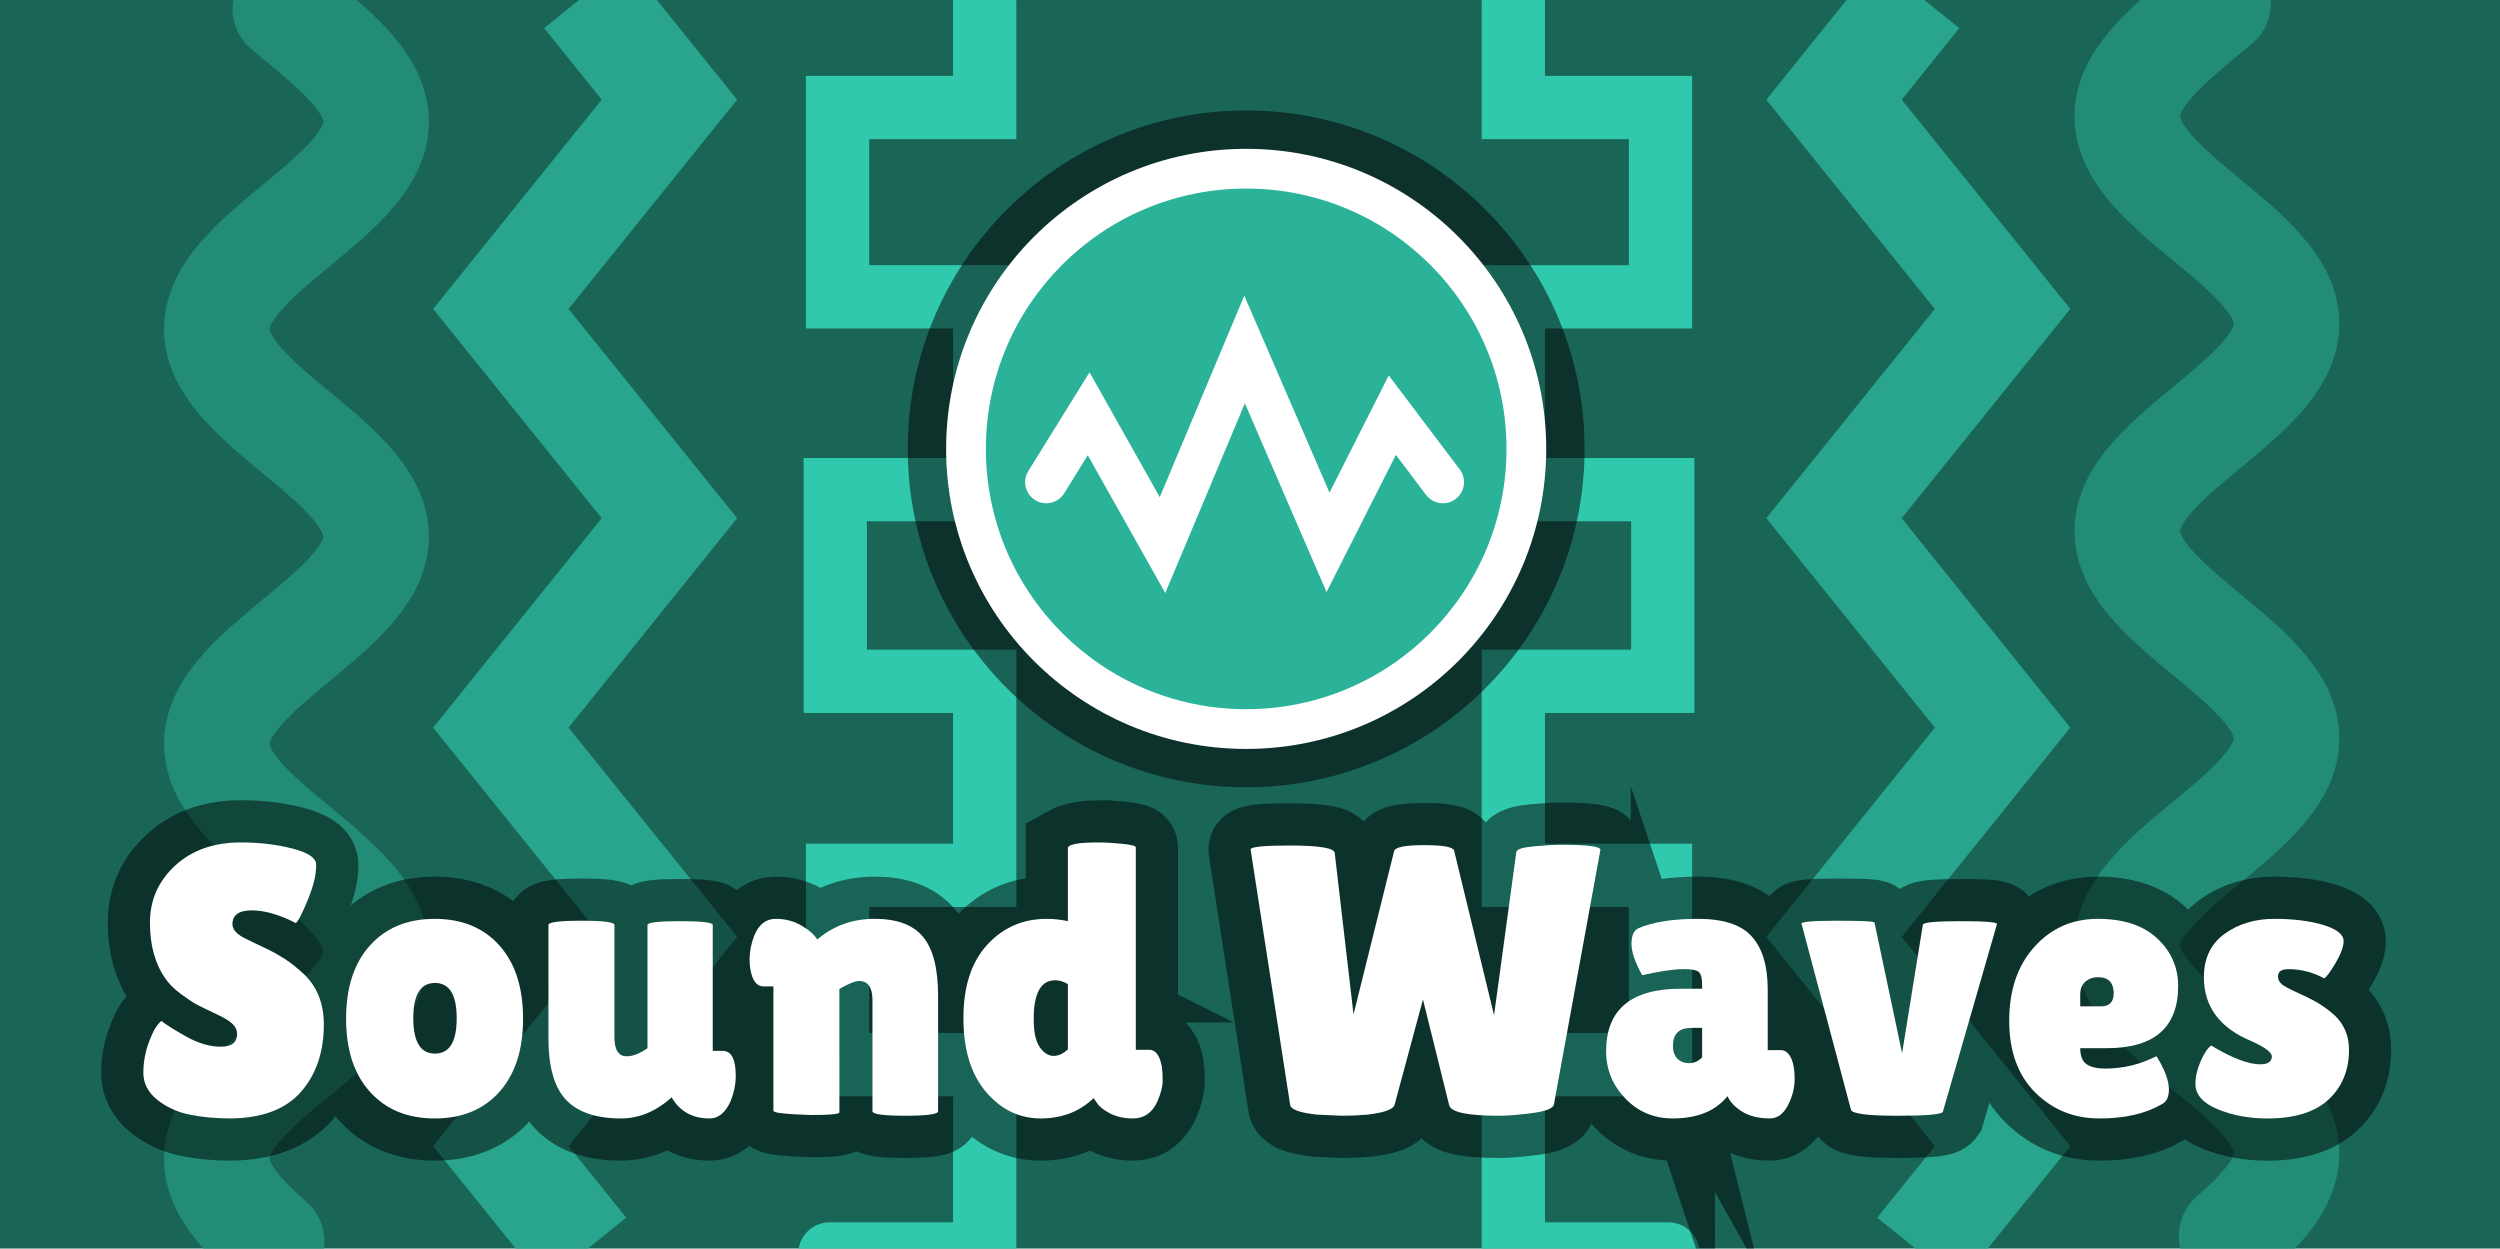 <?xml version="1.0" encoding="utf-8"?>
<svg viewBox="69.216 92.918 296.29 147.975" width="296.29" height="147.975" xmlns="http://www.w3.org/2000/svg">
  <g transform="matrix(1, 0, 0, 1, -22.437, -13.259)">
    <g data-paper-data="{&quot;isPaintingLayer&quot;:true}" fill-rule="nonzero" stroke-miterlimit="10" stroke-dasharray="" stroke-dashoffset="0" style="mix-blend-mode: normal">
      <path d="M91.622,254.189v-148.378h296.756v148.378z" fill="#196657" stroke="none" stroke-width="0" stroke-linecap="butt" stroke-linejoin="miter"/>
      <g data-paper-data="{&quot;index&quot;:null}" fill="none" stroke="#30c9ad" stroke-width="7.5" stroke-linecap="round" stroke-linejoin="miter">
        <path d="M289.364,254.789h-18.356v-22.436h17.44v-22.436h-17.44v-22.996h17.712v-22.716h-17.72" data-paper-data="{&quot;index&quot;:null}"/>
        <path d="M271.008,106.422v12.496h17.44v22.436h-17.44v22.436" data-paper-data="{&quot;index&quot;:null}"/>
      </g>
      <g fill="none" stroke="#30c9ad" stroke-width="7.5" stroke-linecap="round" stroke-linejoin="miter">
        <path d="M208.364,164.206h-17.72v22.716h17.712v22.996h-17.44v22.436h17.44v22.436h-18.356" data-paper-data="{&quot;index&quot;:null}"/>
        <path d="M208.356,163.789v-22.436h-17.44v-22.436h17.44v-12.496" data-paper-data="{&quot;index&quot;:null}"/>
      </g>
      <path d="M318.992,105.59l-9.981,12.4l19.977,24.801l-19.977,24.801l19.977,24.817l-19.977,24.801l19.977,24.8l-9.996,12.4" data-paper-data="{&quot;index&quot;:null}" fill="none" stroke="#28a58c" stroke-width="12.5" stroke-linecap="butt" stroke-linejoin="miter"/>
      <path d="M161.008,254.41l-9.996,-12.4l19.977,-24.801l-19.977,-24.801l19.977,-24.817l-19.977,-24.801l19.977,-24.801l-9.981,-12.4" fill="none" stroke="#28a58c" stroke-width="12.5" stroke-linecap="butt" stroke-linejoin="miter"/>
      <path d="M356.135,252.668l0.126,-0.11l0.126,-0.11l0.125,-0.11l0.124,-0.11l0.124,-0.11l0.123,-0.11l0.122,-0.11l0.121,-0.11l0.121,-0.11l0.12,-0.11l0.119,-0.11l0.118,-0.11l0.117,-0.11l0.116,-0.11l0.115,-0.11l0.114,-0.11l0.114,-0.11l0.113,-0.11l0.112,-0.11l0.111,-0.11l0.109,-0.11l0.108,-0.11l0.107,-0.11l0.106,-0.11l0.105,-0.11l0.104,-0.11l0.103,-0.11l0.101,-0.11l0.1,-0.11l0.099,-0.11l0.098,-0.11l0.096,-0.11l0.095,-0.11l0.094,-0.11l0.093,-0.11l0.091,-0.11l0.09,-0.11l0.088,-0.11l0.087,-0.11l0.086,-0.11l0.084,-0.11l0.083,-0.11l0.081,-0.11l0.08,-0.11l0.078,-0.11l0.077,-0.11l0.075,-0.11l0.074,-0.11l0.072,-0.11l0.07,-0.11l0.069,-0.11l0.067,-0.11l0.066,-0.11l0.064,-0.11l0.062,-0.11l0.061,-0.11l0.059,-0.11l0.057,-0.11l0.056,-0.11l0.054,-0.11l0.052,-0.11l0.05,-0.11l0.049,-0.11l0.047,-0.11l0.045,-0.11l0.043,-0.11l0.042,-0.11l0.04,-0.11l0.038,-0.11l0.036,-0.11l0.035,-0.11l0.033,-0.11l0.031,-0.11l0.029,-0.11l0.027,-0.11l0.025,-0.11l0.024,-0.11l0.022,-0.11l0.02,-0.11l0.018,-0.11l0.016,-0.11l0.014,-0.11l0.012,-0.11l0.011,-0.11l0.009,-0.11l0.007,-0.11l0.005,-0.11l0.003,-0.11l0.001,-0.11l-0.001,-0.11l-0.003,-0.11l-0.004,-0.11l-0.006,-0.11l-0.008,-0.11l-0.01,-0.11l-0.012,-0.11l-0.014,-0.11l-0.016,-0.11l-0.017,-0.11l-0.019,-0.11l-0.021,-0.11l-0.023,-0.11l-0.025,-0.11l-0.027,-0.11l-0.029,-0.11l-0.03,-0.11l-0.032,-0.11l-0.034,-0.11l-0.036,-0.11l-0.038,-0.11l-0.039,-0.11l-0.041,-0.11l-0.043,-0.11l-0.045,-0.11l-0.046,-0.11l-0.048,-0.11l-0.05,-0.11l-0.052,-0.11l-0.053,-0.11l-0.055,-0.11l-0.057,-0.11l-0.059,-0.11l-0.06,-0.11l-0.062,-0.11l-0.063,-0.11l-0.065,-0.11l-0.067,-0.11l-0.068,-0.11l-0.07,-0.11l-0.072,-0.11l-0.073,-0.11l-0.075,-0.11l-0.076,-0.11l-0.078,-0.11l-0.079,-0.11l-0.081,-0.11l-0.082,-0.11l-0.084,-0.11l-0.085,-0.11l-0.087,-0.11l-0.088,-0.11l-0.089,-0.11l-0.091,-0.11l-0.092,-0.11l-0.093,-0.11l-0.095,-0.11l-0.096,-0.11l-0.097,-0.11l-0.099,-0.11l-0.1,-0.11l-0.101,-0.11l-0.102,-0.11l-0.103,-0.11l-0.105,-0.11l-0.106,-0.11l-0.107,-0.11l-0.108,-0.11l-0.109,-0.11l-0.11,-0.11l-0.111,-0.11l-0.112,-0.11l-0.113,-0.11l-0.114,-0.11l-0.115,-0.11l-0.116,-0.11l-0.117,-0.11l-0.118,-0.11l-0.119,-0.11l-0.12,-0.11l-0.12,-0.11l-0.121,-0.11l-0.122,-0.11l-0.123,-0.11l-0.123,-0.11l-0.124,-0.11l-0.125,-0.11l-0.125,-0.11l-0.126,-0.11l-0.127,-0.11l-0.127,-0.11l-0.128,-0.11l-0.128,-0.11l-0.129,-0.11l-0.129,-0.11l-0.13,-0.11l-0.13,-0.11l-0.13,-0.11l-0.131,-0.11l-0.131,-0.11l-0.131,-0.11l-0.132,-0.11l-0.132,-0.11l-0.132,-0.11l-0.132,-0.11l-0.132,-0.11l-0.133,-0.11l-0.133,-0.11l-0.133,-0.11l-0.133,-0.11l-0.133,-0.11l-0.133,-0.11l-0.133,-0.11l-0.133,-0.11l-0.133,-0.11l-0.133,-0.11l-0.133,-0.11l-0.133,-0.11l-0.132,-0.11l-0.132,-0.11l-0.132,-0.11l-0.132,-0.11l-0.131,-0.11l-0.131,-0.11l-0.131,-0.11l-0.13,-0.11l-0.13,-0.11l-0.13,-0.11l-0.129,-0.11l-0.129,-0.11l-0.128,-0.11l-0.128,-0.11l-0.127,-0.11l-0.127,-0.11l-0.126,-0.11l-0.126,-0.11l-0.125,-0.11l-0.124,-0.11l-0.124,-0.11l-0.123,-0.11l-0.122,-0.11l-0.121,-0.11l-0.121,-0.11l-0.12,-0.11l-0.119,-0.11l-0.118,-0.11l-0.117,-0.11l-0.116,-0.11l-0.115,-0.11l-0.115,-0.11l-0.114,-0.11l-0.113,-0.11l-0.112,-0.11l-0.111,-0.11l-0.109,-0.11l-0.108,-0.11l-0.107,-0.11l-0.106,-0.11l-0.105,-0.11l-0.104,-0.11l-0.103,-0.11l-0.102,-0.11l-0.1,-0.11l-0.099,-0.11l-0.098,-0.11l-0.097,-0.11l-0.095,-0.11l-0.094,-0.11l-0.093,-0.11l-0.091,-0.11l-0.09,-0.11l-0.088,-0.11l-0.087,-0.11l-0.086,-0.11l-0.084,-0.11l-0.083,-0.11l-0.081,-0.11l-0.08,-0.11l-0.078,-0.11l-0.077,-0.11l-0.075,-0.11l-0.074,-0.11l-0.072,-0.11l-0.071,-0.11l-0.069,-0.11l-0.067,-0.11l-0.066,-0.11l-0.064,-0.11l-0.062,-0.11l-0.061,-0.11l-0.059,-0.11l-0.057,-0.11l-0.056,-0.11l-0.054,-0.11l-0.052,-0.11l-0.051,-0.11l-0.049,-0.11l-0.047,-0.11l-0.045,-0.11l-0.044,-0.11l-0.042,-0.11l-0.04,-0.11l-0.038,-0.11l-0.036,-0.11l-0.035,-0.11l-0.033,-0.11l-0.031,-0.11l-0.029,-0.11l-0.027,-0.11l-0.026,-0.11l-0.024,-0.11l-0.022,-0.11l-0.02,-0.11l-0.018,-0.11l-0.016,-0.11l-0.014,-0.11l-0.013,-0.11l-0.011,-0.11l-0.009,-0.11l-0.007,-0.11l-0.005,-0.11l-0.003,-0.11l-0.001,-0.11l0.001,-0.11l0.002,-0.11l0.004,-0.11l0.006,-0.11l0.008,-0.11l0.01,-0.11l0.012,-0.11l0.014,-0.11l0.015,-0.11l0.017,-0.11l0.019,-0.11l0.021,-0.11l0.023,-0.11l0.025,-0.11l0.027,-0.11l0.028,-0.11l0.03,-0.11l0.032,-0.11l0.034,-0.11l0.036,-0.11l0.037,-0.11l0.039,-0.11l0.041,-0.11l0.043,-0.11l0.045,-0.11l0.046,-0.11l0.048,-0.11l0.05,-0.11l0.052,-0.11l0.053,-0.11l0.055,-0.11l0.057,-0.11l0.058,-0.11l0.06,-0.11l0.062,-0.11l0.063,-0.11l0.065,-0.11l0.067,-0.11l0.068,-0.11l0.07,-0.11l0.071,-0.11l0.073,-0.11l0.075,-0.11l0.076,-0.11l0.078,-0.11l0.079,-0.11l0.081,-0.11l0.082,-0.11l0.084,-0.11l0.085,-0.11l0.086,-0.11l0.088,-0.11l0.089,-0.11l0.091,-0.11l0.092,-0.11l0.093,-0.11l0.095,-0.11l0.096,-0.11l0.097,-0.11l0.099,-0.11l0.1,-0.11l0.101,-0.11l0.102,-0.11l0.103,-0.11l0.105,-0.11l0.106,-0.11l0.107,-0.11l0.108,-0.11l0.109,-0.11l0.11,-0.11l0.111,-0.11l0.112,-0.11l0.113,-0.11l0.114,-0.11l0.115,-0.11l0.116,-0.11l0.117,-0.11l0.118,-0.11l0.119,-0.11l0.119,-0.11l0.12,-0.11l0.121,-0.11l0.122,-0.11l0.123,-0.11l0.123,-0.11l0.124,-0.11l0.125,-0.11l0.125,-0.11l0.126,-0.11l0.126,-0.11l0.127,-0.11l0.128,-0.11l0.128,-0.11l0.129,-0.11l0.129,-0.11l0.129,-0.11l0.13,-0.11l0.13,-0.11l0.131,-0.11l0.131,-0.11l0.131,-0.11l0.132,-0.11l0.132,-0.11l0.132,-0.11l0.132,-0.11l0.132,-0.11l0.133,-0.11l0.133,-0.11l0.133,-0.11l0.133,-0.11l0.133,-0.11l0.133,-0.11l0.133,-0.11l0.133,-0.11l0.133,-0.11l0.133,-0.11l0.133,-0.11l0.133,-0.11l0.132,-0.11l0.132,-0.11l0.132,-0.11l0.132,-0.11l0.131,-0.11l0.131,-0.11l0.131,-0.11l0.13,-0.11l0.13,-0.11l0.13,-0.11l0.129,-0.11l0.129,-0.11l0.128,-0.11l0.128,-0.11l0.127,-0.11l0.127,-0.11l0.126,-0.11l0.126,-0.11l0.125,-0.11l0.124,-0.11l0.124,-0.11l0.123,-0.11l0.122,-0.11l0.121,-0.11l0.121,-0.11l0.12,-0.11l0.119,-0.11l0.118,-0.11l0.117,-0.11l0.116,-0.11l0.116,-0.11l0.115,-0.11l0.114,-0.11l0.113,-0.11l0.112,-0.11l0.111,-0.11l0.11,-0.11l0.108,-0.11l0.107,-0.11l0.106,-0.11l0.105,-0.11l0.104,-0.11l0.103,-0.11l0.102,-0.11l0.1,-0.11l0.099,-0.11l0.098,-0.11l0.097,-0.11l0.095,-0.11l0.094,-0.11l0.093,-0.11l0.091,-0.11l0.09,-0.11l0.089,-0.11l0.087,-0.11l0.086,-0.11l0.084,-0.11l0.083,-0.11l0.081,-0.11l0.08,-0.11l0.078,-0.11l0.077,-0.11l0.075,-0.11l0.074,-0.11l0.072,-0.11l0.071,-0.11l0.069,-0.11l0.067,-0.11l0.066,-0.11l0.064,-0.11l0.063,-0.11l0.061,-0.11l0.059,-0.11l0.058,-0.11l0.056,-0.11l0.054,-0.11l0.052,-0.11l0.051,-0.11l0.049,-0.11l0.047,-0.11l0.045,-0.11l0.044,-0.11l0.042,-0.11l0.04,-0.11l0.038,-0.11l0.037,-0.11l0.035,-0.11l0.033,-0.11l0.031,-0.11l0.029,-0.11l0.027,-0.11l0.026,-0.11l0.024,-0.11l0.022,-0.11l0.02,-0.11l0.018,-0.11l0.016,-0.11l0.015,-0.11l0.013,-0.11l0.011,-0.11l0.009,-0.11l0.007,-0.11l0.005,-0.11l0.003,-0.11l0.001,-0.11l-0,-0.11l-0.002,-0.11l-0.004,-0.11l-0.006,-0.11l-0.008,-0.11l-0.01,-0.11l-0.012,-0.11l-0.014,-0.11l-0.015,-0.11l-0.017,-0.11l-0.019,-0.11l-0.021,-0.11l-0.023,-0.11l-0.025,-0.11l-0.026,-0.11l-0.028,-0.11l-0.03,-0.11l-0.032,-0.11l-0.034,-0.11l-0.036,-0.11l-0.037,-0.11l-0.039,-0.11l-0.041,-0.11l-0.043,-0.11l-0.045,-0.11l-0.046,-0.11l-0.048,-0.11l-0.05,-0.11l-0.051,-0.11l-0.053,-0.11l-0.055,-0.11l-0.057,-0.11l-0.058,-0.11l-0.06,-0.11l-0.062,-0.11l-0.063,-0.11l-0.065,-0.11l-0.067,-0.11l-0.068,-0.11l-0.07,-0.11l-0.071,-0.11l-0.073,-0.11l-0.074,-0.11l-0.076,-0.11l-0.078,-0.11l-0.079,-0.11l-0.081,-0.11l-0.082,-0.11l-0.084,-0.11l-0.085,-0.11l-0.086,-0.11l-0.088,-0.11l-0.089,-0.11l-0.091,-0.11l-0.092,-0.11l-0.093,-0.11l-0.095,-0.11l-0.096,-0.11l-0.097,-0.11l-0.099,-0.11l-0.1,-0.11l-0.101,-0.11l-0.102,-0.11l-0.103,-0.11l-0.105,-0.11l-0.106,-0.11l-0.107,-0.11l-0.108,-0.11l-0.109,-0.11l-0.11,-0.11l-0.111,-0.11l-0.112,-0.11l-0.113,-0.11l-0.114,-0.11l-0.115,-0.11l-0.116,-0.11l-0.117,-0.11l-0.118,-0.11l-0.119,-0.11l-0.119,-0.11l-0.12,-0.11l-0.121,-0.11l-0.122,-0.11l-0.123,-0.11l-0.123,-0.11l-0.124,-0.11l-0.125,-0.11l-0.125,-0.11l-0.126,-0.11l-0.126,-0.11l-0.127,-0.11l-0.128,-0.11l-0.128,-0.11l-0.129,-0.11l-0.129,-0.11l-0.129,-0.11l-0.13,-0.11l-0.13,-0.11l-0.131,-0.11l-0.131,-0.11l-0.131,-0.11l-0.132,-0.11l-0.132,-0.11l-0.132,-0.11l-0.132,-0.11l-0.132,-0.11l-0.133,-0.11l-0.133,-0.11l-0.133,-0.11l-0.133,-0.11l-0.133,-0.11l-0.133,-0.11l-0.133,-0.11l-0.133,-0.11l-0.133,-0.11l-0.133,-0.11l-0.133,-0.11l-0.133,-0.11l-0.132,-0.11l-0.132,-0.11l-0.132,-0.11l-0.132,-0.11l-0.131,-0.11l-0.131,-0.11l-0.131,-0.11l-0.13,-0.11l-0.13,-0.11l-0.13,-0.11l-0.129,-0.11l-0.129,-0.11l-0.128,-0.11l-0.128,-0.11l-0.127,-0.11l-0.127,-0.11l-0.126,-0.11l-0.126,-0.11l-0.125,-0.11l-0.124,-0.11l-0.124,-0.11l-0.123,-0.11l-0.122,-0.11l-0.121,-0.11l-0.121,-0.11l-0.12,-0.11l-0.119,-0.11l-0.118,-0.11l-0.117,-0.11l-0.116,-0.11l-0.116,-0.11l-0.115,-0.11l-0.114,-0.11l-0.113,-0.11l-0.112,-0.11l-0.111,-0.11l-0.11,-0.11l-0.109,-0.11l-0.107,-0.11l-0.106,-0.11l-0.105,-0.11l-0.104,-0.11l-0.103,-0.11l-0.102,-0.11l-0.1,-0.11l-0.099,-0.11l-0.098,-0.11l-0.097,-0.11l-0.095,-0.11l-0.094,-0.11l-0.093,-0.11l-0.091,-0.11l-0.09,-0.11l-0.089,-0.11l-0.087,-0.11l-0.086,-0.11l-0.084,-0.11l-0.083,-0.11l-0.081,-0.11l-0.08,-0.11l-0.078,-0.11l-0.077,-0.11l-0.075,-0.11l-0.074,-0.11l-0.072,-0.11l-0.071,-0.11l-0.069,-0.11l-0.068,-0.11l-0.066,-0.11l-0.064,-0.11l-0.063,-0.11l-0.061,-0.11l-0.059,-0.11l-0.058,-0.11l-0.056,-0.11l-0.054,-0.11l-0.052,-0.11l-0.051,-0.11l-0.049,-0.11l-0.047,-0.11l-0.046,-0.11l-0.044,-0.11l-0.042,-0.11l-0.04,-0.11l-0.038,-0.11l-0.037,-0.11l-0.035,-0.11l-0.033,-0.11l-0.031,-0.11l-0.029,-0.11l-0.028,-0.11l-0.026,-0.11l-0.024,-0.11l-0.022,-0.11l-0.02,-0.11l-0.018,-0.11l-0.016,-0.11l-0.015,-0.11l-0.013,-0.11l-0.011,-0.11l-0.009,-0.11l-0.007,-0.11l-0.005,-0.11l-0.003,-0.11l-0.002,-0.11l0,-0.11l0.002,-0.11l0.004,-0.11l0.006,-0.11l0.008,-0.11l0.01,-0.11l0.012,-0.11l0.013,-0.11l0.015,-0.11l0.017,-0.11l0.019,-0.11l0.021,-0.11l0.023,-0.11l0.025,-0.11l0.026,-0.11l0.028,-0.11l0.03,-0.11l0.032,-0.11l0.034,-0.11l0.035,-0.11l0.037,-0.11l0.039,-0.11l0.041,-0.11l0.043,-0.11l0.044,-0.11l0.046,-0.11l0.048,-0.11l0.05,-0.11l0.051,-0.11l0.053,-0.11l0.055,-0.11l0.057,-0.11l0.058,-0.11l0.06,-0.11l0.062,-0.11l0.063,-0.11l0.065,-0.11l0.066,-0.11l0.068,-0.11l0.07,-0.11l0.071,-0.11l0.073,-0.11l0.074,-0.11l0.076,-0.11l0.077,-0.11l0.079,-0.11l0.081,-0.11l0.082,-0.11l0.083,-0.11l0.085,-0.11l0.086,-0.11l0.088,-0.11l0.089,-0.11l0.091,-0.11l0.092,-0.11l0.093,-0.11l0.095,-0.11l0.096,-0.11l0.097,-0.11l0.098,-0.11l0.1,-0.11l0.101,-0.11l0.102,-0.11l0.103,-0.11l0.104,-0.11l0.106,-0.11l0.107,-0.11l0.108,-0.11l0.109,-0.11l0.11,-0.11l0.111,-0.11l0.112,-0.11l0.113,-0.11l0.114,-0.11l0.115,-0.11l0.116,-0.11l0.117,-0.11l0.118,-0.11l0.119,-0.11l0.119,-0.11l0.12,-0.11l0.121,-0.11l0.122,-0.11l0.122,-0.11l0.123,-0.11l0.124,-0.11l0.125,-0.11l0.125,-0.11l0.126,-0.11l0.126,-0.11l0.127,-0.11l0.128,-0.11l0.128,-0.11l0.129,-0.11l0.129,-0.11l0.129,-0.11l0.13,-0.11l0.13,-0.11l0.131,-0.11l0.131,-0.11l0.131,-0.11l0.132,-0.11l0.132,-0.11l0.132,-0.11l0.132,-0.11l0.132,-0.11l0.133,-0.11l0.133,-0.11l0.133,-0.11l0.133,-0.11l0.133,-0.11l0.133,-0.11l0.133,-0.11l0.133,-0.11l0.133,-0.11l0.133,-0.11l0.133,-0.11l0.133,-0.11l0.132,-0.11l0.132,-0.11l0.132,-0.11l0.132,-0.11l0.131,-0.11l0.131,-0.11l0.131,-0.11l0.13,-0.11l0.13,-0.11l0.13,-0.11l0.129,-0.11l0.129,-0.11l0.128,-0.11l0.128,-0.11l0.127,-0.11l0.127,-0.11l0.126,-0.11l0.126,-0.11l0.125,-0.11l0.124,-0.11l0.124,-0.11l0.123,-0.11l0.122,-0.11l0.122,-0.11l0.121,-0.11l0.12,-0.11l0.119,-0.11l0.118,-0.11l0.117,-0.11l0.117,-0.11l0.116,-0.11l0.115,-0.11l0.114,-0.11l0.113,-0.11l0.112,-0.11l0.111,-0.11l0.11,-0.11l0.109,-0.11l0.108,-0.11l0.106,-0.11l0.105,-0.11l0.104,-0.11l0.103,-0.11l0.102,-0.11l0.101,-0.11l0.099,-0.11l0.098,-0.11l0.097,-0.11l0.095,-0.11l0.094,-0.11l0.093,-0.11l0.091,-0.11l0.09,-0.11l0.089,-0.11l0.087,-0.11l0.086,-0.11l0.084,-0.11l0.083,-0.11l0.082,-0.11l0.08,-0.11l0.079,-0.11l0.077,-0.11l0.075,-0.11l0.074,-0.11l0.072,-0.11l0.071,-0.11l0.069,-0.11l0.068,-0.11l0.066,-0.11l0.064,-0.11l0.063,-0.11l0.061,-0.11l0.059,-0.11l0.058,-0.11l0.056,-0.11l0.054,-0.11l0.053,-0.11l0.051,-0.11l0.049,-0.11l0.047,-0.11l0.046,-0.11l0.044,-0.11l0.042,-0.11l0.04,-0.11l0.039,-0.11l0.037,-0.11l0.035,-0.11l0.033,-0.11l0.031,-0.11l0.029,-0.11l0.028,-0.11l0.026,-0.11l0.024,-0.11l0.022,-0.11l0.02,-0.11l0.018,-0.11l0.017,-0.11l0.015,-0.11l0.013,-0.11l0.011,-0.11l0.009,-0.11l0.007,-0.11l0.005,-0.11l0.003,-0.11l0.002,-0.11l-0,-0.11l-0.002,-0.11l-0.004,-0.11l-0.006,-0.11l-0.008,-0.11l-0.01,-0.11l-0.011,-0.11l-0.013,-0.11l-0.015,-0.11l-0.017,-0.11l-0.019,-0.11l-0.021,-0.11l-0.023,-0.11l-0.024,-0.11l-0.026,-0.11l-0.028,-0.11l-0.03,-0.11l-0.032,-0.11l-0.034,-0.11l-0.035,-0.11l-0.037,-0.11l-0.039,-0.11l-0.041,-0.11l-0.043,-0.11l-0.044,-0.11l-0.046,-0.11l-0.048,-0.11l-0.05,-0.11l-0.051,-0.11l-0.053,-0.11l-0.055,-0.11l-0.056,-0.11l-0.058,-0.11l-0.06,-0.11l-0.061,-0.11l-0.063,-0.11l-0.065,-0.11l-0.066,-0.11l-0.068,-0.11l-0.07,-0.11l-0.071,-0.11l-0.073,-0.11l-0.074,-0.11l-0.076,-0.11l-0.077,-0.11l-0.079,-0.11l-0.08,-0.11l-0.082,-0.11l-0.083,-0.11l-0.085,-0.11l-0.086,-0.11l-0.088,-0.11l-0.089,-0.11l-0.09,-0.11l-0.092,-0.11l-0.093,-0.11l-0.094,-0.11l-0.096,-0.11l-0.097,-0.11l-0.098,-0.11l-0.1,-0.11l-0.101,-0.11l-0.102,-0.11l-0.103,-0.11l-0.104,-0.11l-0.106,-0.11l-0.107,-0.11l-0.108,-0.11l-0.109,-0.11l-0.11,-0.11l-0.111,-0.11l-0.112,-0.11l-0.113,-0.11l-0.114,-0.11l-0.115,-0.11l-0.116,-0.11l-0.117,-0.11l-0.118,-0.11l-0.119,-0.11l-0.119,-0.11l-0.12,-0.11l-0.121,-0.11l-0.122,-0.11l-0.122,-0.11l-0.123,-0.11l-0.124,-0.11l-0.125,-0.11l-0.125,-0.11l-0.126,-0.11l-0.126,-0.11l-0.127,-0.11l-0.128,-0.11l-0.128,-0.11l-0.129,-0.11l-0.129,-0.11l-0.129,-0.11l-0.13,-0.11l-0.13,-0.11l-0.131,-0.11l-0.131,-0.11l-0.131,-0.11l-0.132,-0.11l-0.132,-0.11l-0.132,-0.11l-0.132,-0.11l-0.132,-0.11l-0.133,-0.11l-0.133,-0.11l-0.133,-0.11l-0.133,-0.11l-0.133,-0.11l-0.133,-0.11l-0.133,-0.11l-0.133,-0.11l-0.133,-0.11l-0.133,-0.11l-0.133,-0.11l-0.133,-0.11l-0.132,-0.11l-0.132,-0.11l-0.132,-0.11l-0.132,-0.11l-0.131,-0.11l-0.131,-0.11l-0.131,-0.11l-0.131,-0.11l-0.13,-0.11l-0.13,-0.11l-0.129,-0.11l-0.129,-0.11l-0.128,-0.11l-0.128,-0.11l-0.127,-0.11l-0.127,-0.11l-0.126,-0.11l-0.126,-0.11l-0.125,-0.11l-0.124,-0.11l-0.124,-0.11l-0.123,-0.11l-0.122,-0.11l-0.122,-0.11l-0.121,-0.11l-0.12,-0.11l-0.119,-0.11l-0.118,-0.11l-0.117,-0.11l-0.117,-0.11l-0.116,-0.11l-0.115,-0.11l-0.114,-0.11l-0.113,-0.11l-0.112,-0.11l-0.111,-0.11l-0.11,-0.11l-0.109,-0.11l-0.108,-0.11l-0.106,-0.11l-0.105,-0.11l-0.104,-0.11l-0.103,-0.11l-0.102,-0.11l-0.101,-0.11l-0.099,-0.11l-0.098,-0.11l-0.097,-0.11l-0.096,-0.11l-0.094,-0.11l-0.093,-0.11l-0.092,-0.11l-0.09,-0.11l-0.089,-0.11l-0.087,-0.11l-0.086,-0.11l-0.085,-0.11l-0.083,-0.11l-0.082,-0.11l-0.08,-0.11l-0.079,-0.11l-0.077,-0.11l-0.076,-0.11l-0.074,-0.11l-0.072,-0.11l-0.071,-0.11l-0.069,-0.11l-0.068,-0.11l-0.066,-0.11l-0.064,-0.11l-0.063,-0.11l-0.061,-0.11l-0.059,-0.11l-0.058,-0.11l-0.056,-0.11l-0.054,-0.11l-0.053,-0.11l-0.051,-0.11l-0.049,-0.11l-0.047,-0.11l-0.046,-0.11l-0.044,-0.11l-0.042,-0.11l-0.04,-0.11l-0.039,-0.11l-0.037,-0.11l-0.035,-0.11l-0.033,-0.11l-0.031,-0.11l-0.03,-0.11l-0.028,-0.11l-0.026,-0.11l-0.024,-0.11l-0.022,-0.11l-0.02,-0.11l-0.019,-0.11l-0.017,-0.11l-0.015,-0.11l-0.013,-0.11l-0.011,-0.11l-0.009,-0.11l-0.007,-0.11l-0.005,-0.11l-0.004,-0.11l-0.002,-0.11l0,-0.11l0.002,-0.11l0.004,-0.11l0.006,-0.11l0.008,-0.11l0.009,-0.11l0.011,-0.11l0.013,-0.11l0.015,-0.11l0.017,-0.11l0.019,-0.11l0.021,-0.11l0.023,-0.11l0.024,-0.11l0.026,-0.11l0.028,-0.11l0.03,-0.11l0.032,-0.11l0.033,-0.11l0.035,-0.11l0.037,-0.11l0.039,-0.11l0.041,-0.11l0.042,-0.11l0.044,-0.11l0.046,-0.11l0.048,-0.11l0.049,-0.11l0.051,-0.11l0.053,-0.11l0.055,-0.11l0.056,-0.11l0.058,-0.11l0.06,-0.11l0.061,-0.11l0.063,-0.11l0.065,-0.11l0.066,-0.11l0.068,-0.11l0.07,-0.11l0.071,-0.11l0.073,-0.11l0.074,-0.11l0.076,-0.11l0.077,-0.11l0.079,-0.11l0.08,-0.11l0.082,-0.11l0.083,-0.11l0.085,-0.11l0.086,-0.11l0.088,-0.11l0.089,-0.11l0.09,-0.11l0.092,-0.11l0.093,-0.11l0.094,-0.11l0.096,-0.11l0.097,-0.11l0.098,-0.11l0.1,-0.11l0.101,-0.11l0.102,-0.11l0.103,-0.11l0.104,-0.11l0.105,-0.11l0.107,-0.11l0.108,-0.11l0.109,-0.11l0.11,-0.11l0.111,-0.11l0.112,-0.11l0.113,-0.11l0.114,-0.11l0.115,-0.11l0.116,-0.11l0.117,-0.11l0.118,-0.11l0.118,-0.11l0.119,-0.11l0.12,-0.11l0.121,-0.11l0.122,-0.11l0.122,-0.11l0.123,-0.11l0.124,-0.11l0.124,-0.11l0.125,-0.11l0.126,-0.11l0.126,-0.11l0.127,-0.11l0.127,-0.11l0.128,-0.11l0.128,-0.11l0.129,-0.11l0.129,-0.11l0.13,-0.11l0.13,-0.11l0.131,-0.11l0.131,-0.11l0.131,-0.11l0.132,-0.11l0.132,-0.11l0.132,-0.11l0.132,-0.11l0.132,-0.11l0.133,-0.11l0.133,-0.11l0.133,-0.11l0.133,-0.11l0.133,-0.11l0.133,-0.11l0.133,-0.11l0.133,-0.11l0.133,-0.11l0.133,-0.11l0.133,-0.11l0.133,-0.11l0.132,-0.11l0.132,-0.11l0.132,-0.11l0.132,-0.11" data-paper-data="{&quot;index&quot;:null}" fill="none" stroke="#228c77" stroke-width="12.5" stroke-linecap="round" stroke-linejoin="round"/>
      <path d="M125.459,107.205l0.132,0.11l0.132,0.11l0.132,0.11l0.132,0.11l0.133,0.11l0.133,0.11l0.133,0.11l0.133,0.11l0.133,0.11l0.133,0.11l0.133,0.11l0.133,0.11l0.133,0.11l0.133,0.11l0.133,0.11l0.133,0.11l0.132,0.11l0.132,0.11l0.132,0.11l0.132,0.11l0.132,0.11l0.131,0.11l0.131,0.11l0.131,0.11l0.13,0.11l0.13,0.11l0.129,0.11l0.129,0.11l0.128,0.11l0.128,0.11l0.127,0.11l0.127,0.11l0.126,0.11l0.126,0.11l0.125,0.11l0.125,0.11l0.124,0.11l0.123,0.11l0.122,0.11l0.122,0.11l0.121,0.11l0.12,0.11l0.119,0.11l0.118,0.11l0.118,0.11l0.117,0.11l0.116,0.11l0.115,0.11l0.114,0.11l0.113,0.11l0.112,0.11l0.111,0.11l0.11,0.11l0.109,0.11l0.108,0.11l0.107,0.11l0.105,0.11l0.104,0.11l0.103,0.11l0.102,0.11l0.101,0.11l0.1,0.11l0.098,0.11l0.097,0.11l0.096,0.11l0.094,0.11l0.093,0.11l0.092,0.11l0.09,0.11l0.089,0.11l0.088,0.11l0.086,0.11l0.085,0.11l0.083,0.11l0.082,0.11l0.08,0.11l0.079,0.11l0.077,0.11l0.076,0.11l0.074,0.11l0.073,0.11l0.071,0.11l0.07,0.11l0.068,0.11l0.066,0.11l0.065,0.11l0.063,0.11l0.061,0.11l0.06,0.11l0.058,0.11l0.056,0.11l0.055,0.11l0.053,0.11l0.051,0.11l0.049,0.11l0.048,0.11l0.046,0.11l0.044,0.11l0.042,0.11l0.041,0.11l0.039,0.11l0.037,0.11l0.035,0.11l0.033,0.11l0.032,0.11l0.03,0.11l0.028,0.11l0.026,0.11l0.024,0.11l0.023,0.11l0.021,0.11l0.019,0.11l0.017,0.11l0.015,0.11l0.013,0.11l0.011,0.11l0.009,0.11l0.008,0.11l0.006,0.11l0.004,0.11l0.002,0.11l0,0.11l-0.002,0.11l-0.004,0.11l-0.005,0.11l-0.007,0.11l-0.009,0.11l-0.011,0.11l-0.013,0.11l-0.015,0.11l-0.017,0.11l-0.019,0.11l-0.02,0.11l-0.022,0.11l-0.024,0.11l-0.026,0.11l-0.028,0.11l-0.03,0.11l-0.031,0.11l-0.033,0.11l-0.035,0.11l-0.037,0.11l-0.039,0.11l-0.04,0.11l-0.042,0.11l-0.044,0.11l-0.046,0.11l-0.047,0.11l-0.049,0.11l-0.051,0.11l-0.053,0.11l-0.054,0.11l-0.056,0.11l-0.058,0.11l-0.059,0.11l-0.061,0.11l-0.063,0.11l-0.064,0.11l-0.066,0.11l-0.068,0.11l-0.069,0.11l-0.071,0.11l-0.072,0.11l-0.074,0.11l-0.076,0.11l-0.077,0.11l-0.079,0.11l-0.08,0.11l-0.082,0.11l-0.083,0.11l-0.085,0.11l-0.086,0.11l-0.087,0.11l-0.089,0.11l-0.09,0.11l-0.092,0.11l-0.093,0.11l-0.094,0.11l-0.096,0.11l-0.097,0.11l-0.098,0.11l-0.099,0.11l-0.101,0.11l-0.102,0.11l-0.103,0.11l-0.104,0.11l-0.105,0.11l-0.106,0.11l-0.108,0.11l-0.109,0.11l-0.11,0.11l-0.111,0.11l-0.112,0.11l-0.113,0.11l-0.114,0.11l-0.115,0.11l-0.116,0.11l-0.117,0.11l-0.117,0.11l-0.118,0.11l-0.119,0.11l-0.12,0.11l-0.121,0.11l-0.122,0.11l-0.122,0.11l-0.123,0.11l-0.124,0.11l-0.124,0.11l-0.125,0.11l-0.126,0.11l-0.126,0.11l-0.127,0.11l-0.127,0.11l-0.128,0.11l-0.128,0.11l-0.129,0.11l-0.129,0.11l-0.13,0.11l-0.13,0.11l-0.131,0.11l-0.131,0.11l-0.131,0.11l-0.131,0.11l-0.132,0.11l-0.132,0.11l-0.132,0.11l-0.132,0.11l-0.133,0.11l-0.133,0.11l-0.133,0.11l-0.133,0.11l-0.133,0.11l-0.133,0.11l-0.133,0.11l-0.133,0.11l-0.133,0.11l-0.133,0.11l-0.133,0.11l-0.133,0.11l-0.132,0.11l-0.132,0.11l-0.132,0.11l-0.132,0.11l-0.132,0.11l-0.131,0.11l-0.131,0.11l-0.131,0.11l-0.13,0.11l-0.13,0.11l-0.129,0.11l-0.129,0.11l-0.129,0.11l-0.128,0.11l-0.128,0.11l-0.127,0.11l-0.126,0.11l-0.126,0.11l-0.125,0.11l-0.125,0.11l-0.124,0.11l-0.123,0.11l-0.122,0.11l-0.122,0.11l-0.121,0.11l-0.12,0.11l-0.119,0.11l-0.119,0.11l-0.118,0.11l-0.117,0.11l-0.116,0.11l-0.115,0.11l-0.114,0.11l-0.113,0.11l-0.112,0.11l-0.111,0.11l-0.11,0.11l-0.109,0.11l-0.108,0.11l-0.107,0.11l-0.106,0.11l-0.104,0.11l-0.103,0.11l-0.102,0.11l-0.101,0.11l-0.1,0.11l-0.098,0.11l-0.097,0.11l-0.096,0.11l-0.095,0.11l-0.093,0.11l-0.092,0.11l-0.09,0.11l-0.089,0.11l-0.088,0.11l-0.086,0.11l-0.085,0.11l-0.083,0.11l-0.082,0.11l-0.08,0.11l-0.079,0.11l-0.077,0.11l-0.076,0.11l-0.074,0.11l-0.073,0.11l-0.071,0.11l-0.07,0.11l-0.068,0.11l-0.066,0.11l-0.065,0.11l-0.063,0.11l-0.061,0.11l-0.06,0.11l-0.058,0.11l-0.056,0.11l-0.055,0.11l-0.053,0.11l-0.051,0.11l-0.05,0.11l-0.048,0.11l-0.046,0.11l-0.044,0.11l-0.043,0.11l-0.041,0.11l-0.039,0.11l-0.037,0.11l-0.035,0.11l-0.034,0.11l-0.032,0.11l-0.03,0.11l-0.028,0.11l-0.026,0.11l-0.024,0.11l-0.023,0.11l-0.021,0.11l-0.019,0.11l-0.017,0.11l-0.015,0.11l-0.013,0.11l-0.011,0.11l-0.01,0.11l-0.008,0.11l-0.006,0.11l-0.004,0.11l-0.002,0.11l-0,0.11l0.002,0.11l0.004,0.11l0.005,0.11l0.007,0.11l0.009,0.11l0.011,0.11l0.013,0.11l0.015,0.11l0.017,0.11l0.018,0.11l0.02,0.11l0.022,0.11l0.024,0.11l0.026,0.11l0.028,0.11l0.029,0.11l0.031,0.11l0.033,0.11l0.035,0.11l0.037,0.11l0.039,0.11l0.04,0.11l0.042,0.11l0.044,0.11l0.046,0.11l0.047,0.11l0.049,0.11l0.051,0.11l0.053,0.11l0.054,0.11l0.056,0.11l0.058,0.11l0.059,0.11l0.061,0.11l0.063,0.11l0.064,0.11l0.066,0.11l0.068,0.11l0.069,0.11l0.071,0.11l0.072,0.11l0.074,0.11l0.075,0.11l0.077,0.11l0.079,0.11l0.08,0.11l0.082,0.11l0.083,0.11l0.084,0.11l0.086,0.11l0.087,0.11l0.089,0.11l0.09,0.11l0.091,0.11l0.093,0.11l0.094,0.11l0.095,0.11l0.097,0.11l0.098,0.11l0.099,0.11l0.101,0.11l0.102,0.11l0.103,0.11l0.104,0.11l0.105,0.11l0.106,0.11l0.107,0.11l0.109,0.11l0.11,0.11l0.111,0.11l0.112,0.11l0.113,0.11l0.114,0.11l0.115,0.11l0.116,0.11l0.117,0.11l0.117,0.11l0.118,0.11l0.119,0.11l0.12,0.11l0.121,0.11l0.122,0.11l0.122,0.11l0.123,0.11l0.124,0.11l0.124,0.11l0.125,0.11l0.126,0.11l0.126,0.11l0.127,0.11l0.127,0.11l0.128,0.11l0.128,0.11l0.129,0.11l0.129,0.11l0.13,0.11l0.13,0.11l0.13,0.11l0.131,0.11l0.131,0.11l0.131,0.11l0.132,0.11l0.132,0.11l0.132,0.11l0.132,0.11l0.133,0.11l0.133,0.11l0.133,0.11l0.133,0.11l0.133,0.11l0.133,0.11l0.133,0.11l0.133,0.11l0.133,0.11l0.133,0.11l0.133,0.11l0.133,0.11l0.132,0.11l0.132,0.11l0.132,0.11l0.132,0.11l0.132,0.11l0.131,0.11l0.131,0.11l0.131,0.11l0.13,0.11l0.13,0.11l0.129,0.11l0.129,0.11l0.129,0.11l0.128,0.11l0.128,0.11l0.127,0.11l0.126,0.11l0.126,0.11l0.125,0.11l0.125,0.11l0.124,0.11l0.123,0.11l0.122,0.11l0.122,0.11l0.121,0.11l0.12,0.11l0.119,0.11l0.119,0.11l0.118,0.11l0.117,0.11l0.116,0.11l0.115,0.11l0.114,0.11l0.113,0.11l0.112,0.11l0.111,0.11l0.11,0.11l0.109,0.11l0.108,0.11l0.107,0.11l0.106,0.11l0.104,0.11l0.103,0.11l0.102,0.11l0.101,0.11l0.1,0.11l0.098,0.11l0.097,0.11l0.096,0.11l0.095,0.11l0.093,0.11l0.092,0.11l0.091,0.11l0.089,0.11l0.088,0.11l0.086,0.11l0.085,0.11l0.083,0.11l0.082,0.11l0.081,0.11l0.079,0.11l0.077,0.11l0.076,0.11l0.074,0.11l0.073,0.11l0.071,0.11l0.07,0.11l0.068,0.11l0.066,0.11l0.065,0.11l0.063,0.11l0.062,0.11l0.06,0.11l0.058,0.11l0.057,0.11l0.055,0.11l0.053,0.11l0.051,0.11l0.05,0.11l0.048,0.11l0.046,0.11l0.044,0.11l0.043,0.11l0.041,0.11l0.039,0.11l0.037,0.11l0.035,0.11l0.034,0.11l0.032,0.11l0.03,0.11l0.028,0.11l0.026,0.11l0.025,0.11l0.023,0.11l0.021,0.11l0.019,0.11l0.017,0.11l0.015,0.11l0.013,0.11l0.012,0.11l0.01,0.11l0.008,0.11l0.006,0.11l0.004,0.11l0.002,0.11l0,0.11l-0.002,0.11l-0.003,0.11l-0.005,0.11l-0.007,0.11l-0.009,0.11l-0.011,0.11l-0.013,0.11l-0.015,0.11l-0.016,0.11l-0.018,0.11l-0.02,0.11l-0.022,0.11l-0.024,0.11l-0.026,0.11l-0.028,0.11l-0.029,0.11l-0.031,0.11l-0.033,0.11l-0.035,0.11l-0.037,0.11l-0.038,0.11l-0.04,0.11l-0.042,0.11l-0.044,0.11l-0.046,0.11l-0.047,0.11l-0.049,0.11l-0.051,0.11l-0.052,0.11l-0.054,0.11l-0.056,0.11l-0.058,0.11l-0.059,0.11l-0.061,0.11l-0.063,0.11l-0.064,0.11l-0.066,0.11l-0.068,0.11l-0.069,0.11l-0.071,0.11l-0.072,0.11l-0.074,0.11l-0.075,0.11l-0.077,0.11l-0.078,0.11l-0.08,0.11l-0.081,0.11l-0.083,0.11l-0.084,0.11l-0.086,0.11l-0.087,0.11l-0.089,0.11l-0.09,0.11l-0.091,0.11l-0.093,0.11l-0.094,0.11l-0.095,0.11l-0.097,0.11l-0.098,0.11l-0.099,0.11l-0.1,0.11l-0.102,0.11l-0.103,0.11l-0.104,0.11l-0.105,0.11l-0.106,0.11l-0.107,0.11l-0.109,0.11l-0.11,0.11l-0.111,0.11l-0.112,0.11l-0.113,0.11l-0.114,0.11l-0.115,0.11l-0.116,0.11l-0.116,0.11l-0.117,0.11l-0.118,0.11l-0.119,0.11l-0.12,0.11l-0.121,0.11l-0.121,0.11l-0.122,0.11l-0.123,0.11l-0.124,0.11l-0.124,0.11l-0.125,0.11l-0.126,0.11l-0.126,0.11l-0.127,0.11l-0.127,0.11l-0.128,0.11l-0.128,0.11l-0.129,0.11l-0.129,0.11l-0.13,0.11l-0.13,0.11l-0.13,0.11l-0.131,0.11l-0.131,0.11l-0.131,0.11l-0.132,0.11l-0.132,0.11l-0.132,0.11l-0.132,0.11l-0.133,0.11l-0.133,0.11l-0.133,0.11l-0.133,0.11l-0.133,0.11l-0.133,0.11l-0.133,0.11l-0.133,0.11l-0.133,0.11l-0.133,0.11l-0.133,0.11l-0.133,0.11l-0.132,0.11l-0.132,0.11l-0.132,0.11l-0.132,0.11l-0.132,0.11l-0.131,0.11l-0.131,0.11l-0.131,0.11l-0.13,0.11l-0.13,0.11l-0.129,0.11l-0.129,0.11l-0.129,0.11l-0.128,0.11l-0.128,0.11l-0.127,0.11l-0.126,0.11l-0.126,0.11l-0.125,0.11l-0.125,0.11l-0.124,0.11l-0.123,0.11l-0.123,0.11l-0.122,0.11l-0.121,0.11l-0.12,0.11l-0.119,0.11l-0.119,0.11l-0.118,0.11l-0.117,0.11l-0.116,0.11l-0.115,0.11l-0.114,0.11l-0.113,0.11l-0.112,0.11l-0.111,0.11l-0.11,0.11l-0.109,0.11l-0.108,0.11l-0.107,0.11l-0.106,0.11l-0.105,0.11l-0.103,0.11l-0.102,0.11l-0.101,0.11l-0.1,0.11l-0.099,0.11l-0.097,0.11l-0.096,0.11l-0.095,0.11l-0.093,0.11l-0.092,0.11l-0.091,0.11l-0.089,0.11l-0.088,0.11l-0.086,0.11l-0.085,0.11l-0.084,0.11l-0.082,0.11l-0.081,0.11l-0.079,0.11l-0.078,0.11l-0.076,0.11l-0.075,0.11l-0.073,0.11l-0.071,0.11l-0.07,0.11l-0.068,0.11l-0.067,0.11l-0.065,0.11l-0.063,0.11l-0.062,0.11l-0.06,0.11l-0.058,0.11l-0.057,0.11l-0.055,0.11l-0.053,0.11l-0.051,0.11l-0.05,0.11l-0.048,0.11l-0.046,0.11l-0.045,0.11l-0.043,0.11l-0.041,0.11l-0.039,0.11l-0.037,0.11l-0.036,0.11l-0.034,0.11l-0.032,0.11l-0.03,0.11l-0.028,0.11l-0.026,0.11l-0.025,0.11l-0.023,0.11l-0.021,0.11l-0.019,0.11l-0.017,0.11l-0.015,0.11l-0.014,0.11l-0.012,0.11l-0.01,0.11l-0.008,0.11l-0.006,0.11l-0.004,0.11l-0.002,0.11l-0,0.11l0.001,0.11l0.003,0.11l0.005,0.11l0.007,0.11l0.009,0.11l0.011,0.11l0.013,0.11l0.015,0.11l0.016,0.11l0.018,0.11l0.02,0.11l0.022,0.11l0.024,0.11l0.026,0.11l0.027,0.11l0.029,0.11l0.031,0.11l0.033,0.11l0.035,0.11l0.037,0.11l0.038,0.11l0.04,0.11l0.042,0.11l0.044,0.11l0.045,0.11l0.047,0.11l0.049,0.11l0.051,0.11l0.052,0.11l0.054,0.11l0.056,0.11l0.058,0.11l0.059,0.11l0.061,0.11l0.063,0.11l0.064,0.11l0.066,0.11l0.067,0.11l0.069,0.11l0.071,0.11l0.072,0.11l0.074,0.11l0.075,0.11l0.077,0.11l0.078,0.11l0.08,0.11l0.081,0.11l0.083,0.11l0.084,0.11l0.086,0.11l0.087,0.11l0.089,0.11l0.09,0.11l0.091,0.11l0.093,0.11l0.094,0.11l0.095,0.11l0.097,0.11l0.098,0.11l0.099,0.11l0.1,0.11l0.102,0.11l0.103,0.11l0.104,0.11l0.105,0.11l0.106,0.11l0.107,0.11l0.108,0.11l0.11,0.11l0.111,0.11l0.112,0.11l0.113,0.11l0.114,0.11l0.115,0.11l0.116,0.11l0.116,0.11l0.117,0.11l0.118,0.11l0.119,0.11l0.12,0.11l0.121,0.11l0.121,0.11l0.122,0.11l0.123,0.11l0.124,0.11l0.124,0.11l0.125,0.11l0.126,0.11l0.126,0.11l0.127,0.11l0.127,0.11l0.128,0.11l0.128,0.11l0.129,0.11l0.129,0.11l0.13,0.11l0.13,0.11l0.13,0.11l0.131,0.11l0.131,0.11l0.131,0.11l0.132,0.11l0.132,0.11l0.132,0.11l0.132,0.11l0.133,0.11l0.133,0.11l0.133,0.11l0.133,0.11l0.133,0.11l0.133,0.11l0.133,0.11l0.133,0.11l0.133,0.11l0.133,0.11l0.133,0.11l0.133,0.11l0.132,0.11l0.132,0.11l0.132,0.11l0.132,0.11l0.132,0.11l0.131,0.11l0.131,0.11l0.131,0.11l0.13,0.11l0.13,0.11l0.129,0.11l0.129,0.11l0.129,0.11l0.128,0.11l0.128,0.11l0.127,0.11l0.126,0.11l0.126,0.11l0.125,0.11l0.125,0.11l0.124,0.11l0.123,0.11l0.123,0.11l0.122,0.11l0.121,0.11l0.12,0.11l0.119,0.11l0.119,0.11l0.118,0.11l0.117,0.11l0.116,0.11l0.115,0.11l0.114,0.11l0.113,0.11l0.112,0.11l0.111,0.11l0.11,0.11l0.109,0.11l0.108,0.11l0.107,0.11l0.106,0.11l0.105,0.11l0.103,0.11l0.102,0.11l0.101,0.11l0.1,0.11l0.099,0.11l0.097,0.11l0.096,0.11l0.095,0.11l0.093,0.11l0.092,0.11l0.091,0.11l0.089,0.11l0.088,0.11l0.086,0.11l0.085,0.11l0.084,0.11l0.082,0.11l0.081,0.11l0.079,0.11l0.078,0.11l0.076,0.11l0.075,0.11l0.073,0.11l0.071,0.11l0.07,0.11l0.068,0.11l0.067,0.11l0.065,0.11l0.063,0.11l0.062,0.11l0.06,0.11l0.058,0.11l0.057,0.11l0.055,0.11l0.053,0.11l0.052,0.11l0.05,0.11l0.048,0.11l0.046,0.11l0.045,0.11l0.043,0.11l0.041,0.11l0.039,0.11l0.037,0.11l0.036,0.11l0.034,0.11l0.032,0.11l0.03,0.11l0.028,0.11l0.027,0.11l0.025,0.11l0.023,0.11l0.021,0.11l0.019,0.11l0.017,0.11l0.015,0.11l0.014,0.11l0.012,0.11l0.01,0.11l0.008,0.11l0.006,0.11l0.004,0.11l0.002,0.11l0.001,0.11l-0.001,0.11l-0.003,0.11l-0.005,0.11l-0.007,0.11l-0.009,0.11l-0.011,0.11l-0.013,0.11l-0.014,0.11l-0.016,0.11l-0.018,0.11l-0.02,0.11l-0.022,0.11l-0.024,0.11l-0.026,0.11l-0.027,0.11l-0.029,0.11l-0.031,0.11l-0.033,0.11l-0.035,0.11l-0.036,0.11l-0.038,0.11l-0.04,0.11l-0.042,0.11l-0.044,0.11l-0.045,0.11l-0.047,0.11l-0.049,0.11l-0.051,0.11l-0.052,0.11l-0.054,0.11l-0.056,0.11l-0.057,0.11l-0.059,0.11l-0.061,0.11l-0.062,0.11l-0.064,0.11l-0.066,0.11l-0.067,0.11l-0.069,0.11l-0.071,0.11l-0.072,0.11l-0.074,0.11l-0.075,0.11l-0.077,0.11l-0.078,0.11l-0.08,0.11l-0.081,0.11l-0.083,0.11l-0.084,0.11l-0.086,0.11l-0.087,0.11l-0.088,0.11l-0.09,0.11l-0.091,0.11l-0.093,0.11l-0.094,0.11l-0.095,0.11l-0.097,0.11l-0.098,0.11l-0.099,0.11l-0.1,0.11l-0.102,0.11l-0.103,0.11l-0.104,0.11l-0.105,0.11l-0.106,0.11l-0.107,0.11l-0.108,0.11l-0.109,0.11l-0.111,0.11l-0.112,0.11l-0.113,0.11l-0.114,0.11l-0.115,0.11l-0.115,0.11l-0.116,0.11l-0.117,0.11l-0.118,0.11l-0.119,0.11l-0.12,0.11l-0.121,0.11l-0.121,0.11l-0.122,0.11l-0.123,0.11l-0.124,0.11l-0.124,0.11l-0.125,0.11l-0.126,0.11l-0.126,0.11l-0.127,0.11l-0.127,0.11l-0.128,0.11l-0.128,0.11l-0.129,0.11l-0.129,0.11l-0.13,0.11l-0.13,0.11l-0.13,0.11l-0.131,0.11l-0.131,0.11l-0.131,0.11l-0.132,0.11l-0.132,0.11l-0.132,0.11l-0.132,0.11l-0.133,0.11l-0.133,0.11l-0.133,0.11l-0.133,0.11l-0.133,0.11l-0.133,0.11l-0.133,0.11l-0.133,0.11l-0.133,0.11l-0.133,0.11l-0.133,0.11l-0.133,0.11l-0.132,0.11l-0.132,0.11l-0.132,0.11l-0.132,0.11l-0.132,0.11l-0.131,0.11l-0.131,0.11l-0.131,0.11l-0.13,0.11l-0.13,0.11l-0.13,0.11l-0.129,0.11l-0.129,0.11l-0.128,0.11l-0.128,0.11l-0.127,0.11l-0.127,0.11l-0.126,0.11l-0.125,0.11l-0.125,0.11l-0.124,0.11l-0.123,0.11l-0.123,0.11l-0.122,0.11l-0.121,0.11l-0.12,0.11l-0.12,0.11l-0.119,0.11l-0.118,0.11l-0.117,0.11l-0.116,0.11l-0.115,0.11l-0.114,0.11l-0.113,0.11l-0.112,0.11l-0.111,0.11l-0.11,0.11l-0.109,0.11l-0.108,0.11l-0.107,0.11l-0.106,0.11l-0.105,0.11l-0.103,0.11l-0.102,0.11l-0.101,0.11l-0.1,0.11l-0.099,0.11l-0.097,0.11l-0.096,0.11l-0.095,0.11l-0.093,0.11l-0.092,0.11l-0.091,0.11l-0.089,0.11l-0.088,0.11l-0.087,0.11l-0.085,0.11l-0.084,0.11l-0.082,0.11l-0.081,0.11l-0.079,0.11l-0.078,0.11l-0.076,0.11l-0.075,0.11l-0.073,0.11l-0.072,0.11l-0.07,0.11l-0.068,0.11l-0.067,0.11l-0.065,0.11l-0.063,0.11l-0.062,0.11l-0.06,0.11l-0.059,0.11l-0.057,0.11l-0.055,0.11l-0.053,0.11l-0.052,0.11l-0.05,0.11l-0.048,0.11l-0.046,0.11l-0.045,0.11l-0.043,0.11l-0.041,0.11l-0.039,0.11l-0.038,0.11l-0.036,0.11l-0.034,0.11l-0.032,0.11l-0.03,0.11l-0.029,0.11l-0.027,0.11l-0.025,0.11l-0.023,0.11l-0.021,0.11l-0.019,0.11l-0.017,0.11l-0.016,0.11l-0.014,0.11l-0.012,0.11l-0.01,0.11l-0.008,0.11l-0.006,0.11l-0.004,0.11l-0.003,0.11l-0.001,0.11l0.001,0.11l0.003,0.11l0.005,0.11l0.007,0.11l0.009,0.11l0.011,0.11l0.012,0.11l0.014,0.11l0.016,0.11l0.018,0.11l0.02,0.11l0.022,0.11l0.024,0.11l0.025,0.11l0.027,0.11l0.029,0.11l0.031,0.11l0.033,0.11l0.035,0.11l0.036,0.11l0.038,0.11l0.04,0.11l0.042,0.11l0.043,0.11l0.045,0.11l0.047,0.11l0.049,0.11l0.05,0.11l0.052,0.11l0.054,0.11l0.056,0.11l0.057,0.11l0.059,0.11l0.061,0.11l0.062,0.11l0.064,0.11l0.066,0.11l0.067,0.11l0.069,0.11l0.07,0.11l0.072,0.11l0.074,0.11l0.075,0.11l0.077,0.11l0.078,0.11l0.08,0.11l0.081,0.11l0.083,0.11l0.084,0.11l0.086,0.11l0.087,0.11l0.088,0.11l0.09,0.11l0.091,0.11l0.093,0.11l0.094,0.11l0.095,0.11l0.096,0.11l0.098,0.11l0.099,0.11l0.1,0.11l0.101,0.11l0.103,0.11l0.104,0.11l0.105,0.11l0.106,0.11l0.107,0.11l0.108,0.11l0.109,0.11l0.11,0.11l0.112,0.11l0.113,0.11l0.114,0.11l0.114,0.11l0.115,0.11l0.116,0.11l0.117,0.11l0.118,0.11l0.119,0.11l0.12,0.11l0.121,0.11l0.121,0.11l0.122,0.11l0.123,0.11l0.124,0.11l0.124,0.11l0.125,0.11l0.126,0.11l0.126,0.11" data-paper-data="{&quot;index&quot;:null}" fill="none" stroke="#228c77" stroke-width="12.5" stroke-linecap="round" stroke-linejoin="round"/>
      <path d="M110.785,227.179c0.575,0.456 1.567,1.078 2.977,1.866c1.416,0.788 2.767,1.182 4.052,1.182c1.292,0 1.937,-0.501 1.937,-1.502c0,-0.456 -0.184,-0.859 -0.551,-1.209c-0.361,-0.35 -1.028,-0.749 -2,-1.2c-0.972,-0.456 -1.7,-0.812 -2.186,-1.066c-0.486,-0.261 -1.132,-0.687 -1.937,-1.28c-0.8,-0.592 -1.413,-1.209 -1.84,-1.848c-1.209,-1.724 -1.813,-3.922 -1.813,-6.594c0,-2.672 0.992,-4.923 2.977,-6.754c1.985,-1.837 4.586,-2.755 7.803,-2.755c2.186,0 4.203,0.237 6.052,0.711c1.848,0.468 2.802,1.081 2.862,1.84c0,0.089 0,0.178 0,0.267c0,1.066 -0.335,2.411 -1.004,4.035c-0.664,1.617 -1.132,2.518 -1.404,2.702c-1.943,-1.001 -3.682,-1.502 -5.217,-1.502c-1.529,0 -2.293,0.545 -2.293,1.635c0,0.669 0.563,1.262 1.688,1.777c0.243,0.124 0.589,0.293 1.04,0.507c0.456,0.207 0.981,0.456 1.573,0.746c0.592,0.29 1.229,0.655 1.911,1.093c0.681,0.438 1.419,1.022 2.213,1.751c1.606,1.517 2.408,3.519 2.408,6.007c0,3.247 -0.895,5.901 -2.684,7.963c-1.789,2.062 -4.55,3.122 -8.282,3.181c-1.819,0 -3.466,-0.151 -4.941,-0.453c-1.469,-0.302 -2.752,-0.892 -3.848,-1.768c-1.09,-0.883 -1.635,-1.946 -1.635,-3.19c0,-1.244 0.228,-2.479 0.684,-3.706c0.456,-1.232 0.942,-2.044 1.457,-2.435zM135.514,235.595c-1.896,-2.091 -2.844,-4.988 -2.844,-8.691c0,-3.703 0.948,-6.6 2.844,-8.691c1.896,-2.091 4.452,-3.137 7.669,-3.137c3.217,0 5.765,1.046 7.643,3.137c1.878,2.091 2.817,4.988 2.817,8.691c0,3.703 -0.939,6.6 -2.817,8.691c-1.878,2.091 -4.426,3.137 -7.643,3.137c-3.217,0 -5.773,-1.046 -7.669,-3.137zM143.202,222.673c-1.712,0 -7.968,1.195 -7.968,3.986c0,2.79 6.256,4.386 7.968,4.386c1.718,0 2.577,-1.395 2.577,-4.186c0,-2.79 -0.859,-4.186 -2.577,-4.186zM156.652,215.804c0,-0.338 1.303,-0.507 3.91,-0.507c2.607,0 3.91,0.169 3.91,0.507v13.286c0,1.517 0.486,2.275 1.457,2.275c0.729,0 1.549,-0.32 2.462,-0.96v-14.601c0,-0.302 1.289,-0.453 3.866,-0.453c2.577,0 3.866,0.151 3.866,0.453v14.921h1.182c1.031,0 1.546,0.986 1.546,2.959c0,1.001 -0.21,2.017 -0.631,3.048c-0.61,1.333 -1.431,2 -2.462,2c-2.032,0 -3.534,-0.832 -4.506,-2.497l-0.044,0.044c-1.848,1.635 -3.836,2.453 -5.963,2.453c-2.939,0 -5.107,-0.735 -6.505,-2.204c-1.392,-1.469 -2.088,-3.904 -2.088,-7.305zM191.135,238.003c0,0.213 -1.09,0.32 -3.27,0.32c-3.033,-0.089 -4.55,-0.255 -4.55,-0.498v-14.743h-1.182c-0.788,0 -1.303,-0.667 -1.546,-2c-0.065,-0.397 -0.098,-0.791 -0.098,-1.182c0,-0.942 0.184,-1.884 0.551,-2.826c0.545,-1.333 1.392,-2 2.542,-2c1.155,0 2.186,0.273 3.093,0.818c0.912,0.545 1.523,1.09 1.831,1.635c1.908,-1.635 4.18,-2.453 6.816,-2.453c2.642,0 4.553,0.714 5.732,2.142c1.185,1.422 1.777,3.756 1.777,7.003v13.65c0,0.361 -1.297,0.542 -3.892,0.542c-2.589,0 -3.884,-0.181 -3.884,-0.542v-13.152c0,-1.517 -0.53,-2.275 -1.591,-2.275c-0.308,0 -0.735,0.13 -1.28,0.391c-0.545,0.255 -0.895,0.444 -1.049,0.569zM221.805,206.02c0.818,0 1.766,0.053 2.844,0.16c1.078,0.107 1.617,0.249 1.617,0.427v23.985h1.591c0.758,0 1.259,0.681 1.502,2.044c0.059,0.397 0.089,0.936 0.089,1.617c0,0.681 -0.21,1.508 -0.631,2.479c-0.61,1.333 -1.582,2 -2.915,2c-1.001,0 -1.89,-0.196 -2.666,-0.587c-0.77,-0.397 -1.292,-0.809 -1.564,-1.235l-0.409,-0.587c-1.671,1.606 -3.765,2.408 -6.283,2.408c-2.518,0 -4.671,-1.046 -6.461,-3.137c-1.789,-2.091 -2.684,-5.009 -2.684,-8.753c0,-3.75 0.939,-6.647 2.817,-8.691c1.884,-2.05 4.236,-3.075 7.056,-3.075c0.818,0 1.653,0.092 2.506,0.275v-8.647c0,0 1.197,-0.684 3.59,-0.684zM216.712,222.353c-1.7,0 -8.351,1.531 -8.351,4.594c0,1.546 6.043,2.663 6.529,3.35c0.486,0.681 1.025,1.022 1.617,1.022c0.592,0 1.161,-0.258 1.706,-0.773v-7.74c-0.515,-0.302 -1.016,-0.453 -1.502,-0.453zM239.874,206.882c-0.095,-0.332 1.437,-0.498 4.594,-0.498c3.484,0 5.273,0.287 5.368,0.862c0,0 1.612,13.845 1.964,16.872c0.13,1.115 0.579,1.029 0.872,-0.149c0.772,-3.106 4.211,-16.945 4.211,-16.945c0.154,-0.456 1.339,-0.684 3.555,-0.684c2.216,0 3.398,0.21 3.546,0.631c0,0 3.331,13.732 4.103,16.913c0.303,1.25 0.821,1.236 0.993,-0.02c0.432,-3.164 2.28,-16.706 2.28,-16.706c0.059,-0.332 0.755,-0.557 2.088,-0.675c1.333,-0.124 2.411,-0.187 3.235,-0.187c3.181,0 4.728,0.21 4.639,0.631l-5.51,30.171c-0.118,0.456 -0.983,0.791 -2.595,1.004c-1.606,0.207 -2.909,0.311 -3.91,0.311c-3.762,0 -5.732,-0.424 -5.91,-1.271l-3.101,-12.513l-3.359,12.468c-0.124,0.545 -1.188,0.939 -3.19,1.182c-1.031,0.089 -2.062,0.133 -3.093,0.133l-2.915,-0.133c-2.002,-0.213 -3.063,-0.592 -3.181,-1.138zM286.281,221.758c-0.847,-1.517 -1.271,-2.752 -1.271,-3.706c0,-0.954 0.258,-1.567 0.773,-1.84c1.724,-0.758 4.094,-1.138 7.109,-1.138c3.022,0 5.154,0.705 6.398,2.115c1.244,1.41 1.866,3.495 1.866,6.256v7.189h1.546c0.515,0 0.918,0.305 1.209,0.915c0.29,0.604 0.435,1.437 0.435,2.497c0,1.06 -0.267,2.106 -0.8,3.137c-0.533,1.031 -1.253,1.546 -2.159,1.546c-1.641,0 -2.962,-0.438 -3.963,-1.315c-0.45,-0.367 -0.797,-0.809 -1.04,-1.324c-1.398,1.76 -3.57,2.639 -6.514,2.639c-2.21,0 -4.073,-0.788 -5.59,-2.364c-1.517,-1.576 -2.275,-3.442 -2.275,-5.599c0,-4.941 2.956,-7.412 8.869,-7.412h2.506v-0.462c0,-0.788 -0.13,-1.294 -0.391,-1.52c-0.255,-0.225 -0.853,-0.338 -1.795,-0.338c-1.155,0 -2.793,0.24 -4.914,0.72zM289.924,230.138c0,0.664 0.181,1.17 0.542,1.52c0.361,0.35 0.824,0.524 1.386,0.524c0.563,0 1.072,-0.228 1.529,-0.684v-3.501h-1.28c-1.452,0 -2.177,0.714 -2.177,2.142zM305.165,215.662c-0.095,-0.243 1.321,-0.364 4.248,-0.364c2.933,0 4.399,0.077 4.399,0.231c0,0 1.891,8.944 2.487,11.764c0.335,1.583 1.133,1.544 1.39,-0.049c0.45,-2.786 1.855,-11.484 1.855,-11.484c0.089,-0.273 1.591,-0.409 4.506,-0.409c2.939,0 4.363,0.118 4.275,0.355l-6.416,22.252c-0.213,0.302 -2.02,0.453 -5.421,0.453c-3.395,0 -5.214,-0.225 -5.456,-0.675zM347.844,237.052c-1.914,1.12 -4.372,1.68 -7.376,1.68c-3.004,0 -5.536,-1.022 -7.598,-3.066c-2.062,-2.05 -3.093,-4.888 -3.093,-8.514c0,-3.626 0.992,-6.544 2.977,-8.753c1.991,-2.216 4.503,-3.324 7.536,-3.324c3.033,0 5.376,0.773 7.029,2.319c1.653,1.546 2.479,3.427 2.479,5.643c0,4.911 -2.82,7.367 -8.46,7.367h-3.146c0,0.912 0.249,1.543 0.746,1.893c0.504,0.35 1.241,0.524 2.213,0.524c2.127,0 4.144,-0.486 6.052,-1.457c0.03,-0.03 0.166,0.181 0.409,0.631c0.729,1.309 1.093,2.411 1.093,3.306c0,0.895 -0.287,1.478 -0.862,1.751zM342.157,223.9c0,-1.274 -0.622,-1.911 -1.866,-1.911c-0.575,0 -1.069,0.175 -1.484,0.524c-0.409,0.35 -0.613,0.856 -0.613,1.52v1.413h2.462c1.001,0 1.502,-0.515 1.502,-1.546zM353.712,230.085c2.459,1.487 4.399,2.231 5.821,2.231c0.912,0 1.369,-0.317 1.369,-0.951c0,-0.456 -0.788,-1.049 -2.364,-1.777c-3.792,-1.546 -5.688,-4.079 -5.688,-7.598c0,-2.245 0.818,-3.958 2.453,-5.137c1.641,-1.185 3.605,-1.777 5.892,-1.777c2.293,0 4.233,0.243 5.821,0.729c1.594,0.486 2.391,1.123 2.391,1.911c0,0.664 -0.326,1.543 -0.978,2.639c-0.652,1.09 -1.099,1.68 -1.342,1.768c-1.303,-0.723 -2.713,-1.084 -4.23,-1.084c-0.818,0 -1.226,0.287 -1.226,0.862c0,0.361 0.157,0.672 0.471,0.933c0.32,0.255 0.903,0.572 1.751,0.951c0.853,0.379 1.558,0.723 2.115,1.031c0.563,0.302 1.194,0.726 1.893,1.271c1.457,1.149 2.186,2.651 2.186,4.506c0,2.423 -0.806,4.387 -2.417,5.892c-1.606,1.499 -4.032,2.248 -7.278,2.248c-2.151,0 -4.106,-0.364 -5.865,-1.093c-1.76,-0.729 -2.639,-1.73 -2.639,-3.004c0,-0.847 0.204,-1.739 0.613,-2.675c0.409,-0.942 0.826,-1.567 1.253,-1.875z" fill="none" stroke-opacity="0.502" stroke="#000000" stroke-width="10" stroke-linecap="square" stroke-linejoin="miter"/>
      <path d="M110.785,227.179c0.575,0.456 1.567,1.078 2.977,1.866c1.416,0.788 2.767,1.182 4.052,1.182c1.292,0 1.937,-0.501 1.937,-1.502c0,-0.456 -0.184,-0.859 -0.551,-1.209c-0.361,-0.35 -1.028,-0.749 -2,-1.2c-0.972,-0.456 -1.7,-0.812 -2.186,-1.066c-0.486,-0.261 -1.132,-0.687 -1.937,-1.28c-0.8,-0.592 -1.413,-1.209 -1.84,-1.848c-1.209,-1.724 -1.813,-3.922 -1.813,-6.594c0,-2.672 0.992,-4.923 2.977,-6.754c1.985,-1.837 4.586,-2.755 7.803,-2.755c2.186,0 4.203,0.237 6.052,0.711c1.848,0.468 2.802,1.081 2.862,1.84c0,0.089 0,0.178 0,0.267c0,1.066 -0.335,2.411 -1.004,4.035c-0.664,1.617 -1.132,2.518 -1.404,2.702c-1.943,-1.001 -3.682,-1.502 -5.217,-1.502c-1.529,0 -2.293,0.545 -2.293,1.635c0,0.669 0.563,1.262 1.688,1.777c0.243,0.124 0.589,0.293 1.04,0.507c0.456,0.207 0.981,0.456 1.573,0.746c0.592,0.29 1.229,0.655 1.911,1.093c0.681,0.438 1.419,1.022 2.213,1.751c1.606,1.517 2.408,3.519 2.408,6.007c0,3.247 -0.895,5.901 -2.684,7.963c-1.789,2.062 -4.55,3.122 -8.282,3.181c-1.819,0 -3.466,-0.151 -4.941,-0.453c-1.469,-0.302 -2.752,-0.892 -3.848,-1.768c-1.09,-0.883 -1.635,-1.946 -1.635,-3.19c0,-1.244 0.228,-2.479 0.684,-3.706c0.456,-1.232 0.942,-2.044 1.457,-2.435zM135.514,235.595c-1.896,-2.091 -2.844,-4.988 -2.844,-8.691c0,-3.703 0.948,-6.6 2.844,-8.691c1.896,-2.091 4.452,-3.137 7.669,-3.137c3.217,0 5.765,1.046 7.643,3.137c1.878,2.091 2.817,4.988 2.817,8.691c0,3.703 -0.939,6.6 -2.817,8.691c-1.878,2.091 -4.426,3.137 -7.643,3.137c-3.217,0 -5.773,-1.046 -7.669,-3.137zM143.202,222.673c-1.712,0 -2.568,1.395 -2.568,4.186c0,2.79 0.856,4.186 2.568,4.186c1.718,0 2.577,-1.395 2.577,-4.186c0,-2.79 -0.859,-4.186 -2.577,-4.186zM156.652,215.804c0,-0.338 1.303,-0.507 3.91,-0.507c2.607,0 3.91,0.169 3.91,0.507v13.286c0,1.517 0.486,2.275 1.457,2.275c0.729,0 1.549,-0.32 2.462,-0.96v-14.601c0,-0.302 1.289,-0.453 3.866,-0.453c2.577,0 3.866,0.151 3.866,0.453v14.921h1.182c1.031,0 1.546,0.986 1.546,2.959c0,1.001 -0.21,2.017 -0.631,3.048c-0.61,1.333 -1.431,2 -2.462,2c-2.032,0 -3.534,-0.832 -4.506,-2.497l-0.044,0.044c-1.848,1.635 -3.836,2.453 -5.963,2.453c-2.939,0 -5.107,-0.735 -6.505,-2.204c-1.392,-1.469 -2.088,-3.904 -2.088,-7.305zM191.135,238.003c0,0.213 -1.09,0.32 -3.27,0.32c-3.033,-0.089 -4.55,-0.255 -4.55,-0.498v-14.743h-1.182c-0.788,0 -1.303,-0.667 -1.546,-2c-0.065,-0.397 -0.098,-0.791 -0.098,-1.182c0,-0.942 0.184,-1.884 0.551,-2.826c0.545,-1.333 1.392,-2 2.542,-2c1.155,0 2.186,0.273 3.093,0.818c0.912,0.545 1.523,1.09 1.831,1.635c1.908,-1.635 4.18,-2.453 6.816,-2.453c2.642,0 4.553,0.714 5.732,2.142c1.185,1.422 1.777,3.756 1.777,7.003v13.65c0,0.361 -1.297,0.542 -3.892,0.542c-2.589,0 -3.884,-0.181 -3.884,-0.542v-13.152c0,-1.517 -0.53,-2.275 -1.591,-2.275c-0.308,0 -0.735,0.13 -1.28,0.391c-0.545,0.255 -0.895,0.444 -1.049,0.569zM218.214,206.704c0,-0.456 1.197,-0.684 3.59,-0.684c0.818,0 1.766,0.053 2.844,0.16c1.078,0.107 1.617,0.249 1.617,0.427v23.985h1.591c0.758,0 1.259,0.681 1.502,2.044c0.059,0.397 0.089,0.936 0.089,1.617c0,0.681 -0.21,1.508 -0.631,2.479c-0.61,1.333 -1.582,2 -2.915,2c-1.001,0 -1.89,-0.196 -2.666,-0.587c-0.77,-0.397 -1.292,-0.809 -1.564,-1.235l-0.409,-0.587c-1.671,1.606 -3.765,2.408 -6.283,2.408c-2.518,0 -4.671,-1.046 -6.461,-3.137c-1.789,-2.091 -2.684,-5.009 -2.684,-8.753c0,-3.75 0.939,-6.647 2.817,-8.691c1.884,-2.05 4.236,-3.075 7.056,-3.075c0.818,0 1.653,0.092 2.506,0.275v-8.647zM216.712,222.353c-1.7,0 -2.55,1.531 -2.55,4.594c0,1.546 0.243,2.663 0.729,3.35c0.486,0.681 1.025,1.022 1.617,1.022c0.592,0 1.161,-0.258 1.706,-0.773v-7.74c-0.515,-0.302 -1.016,-0.453 -1.502,-0.453zM239.874,206.882c-0.095,-0.332 1.437,-0.498 4.594,-0.498c3.484,0 5.273,0.287 5.368,0.862l2.231,19.16l4.817,-19.382c0.154,-0.456 1.339,-0.684 3.555,-0.684c2.216,0 3.398,0.21 3.546,0.631l4.737,19.524l2.639,-19.338c0.059,-0.332 0.755,-0.557 2.088,-0.675c1.333,-0.124 2.411,-0.187 3.235,-0.187c3.181,0 4.728,0.21 4.639,0.631l-5.51,30.171c-0.118,0.456 -0.983,0.791 -2.595,1.004c-1.606,0.207 -2.909,0.311 -3.91,0.311c-3.762,0 -5.732,-0.424 -5.91,-1.271l-3.101,-12.513l-3.359,12.468c-0.124,0.545 -1.188,0.939 -3.19,1.182c-1.031,0.089 -2.062,0.133 -3.093,0.133l-2.915,-0.133c-2.002,-0.213 -3.063,-0.592 -3.181,-1.138zM286.281,221.758c-0.847,-1.517 -1.271,-2.752 -1.271,-3.706c0,-0.954 0.258,-1.567 0.773,-1.84c1.724,-0.758 4.094,-1.138 7.109,-1.138c3.022,0 5.154,0.705 6.398,2.115c1.244,1.41 1.866,3.495 1.866,6.256v7.189h1.546c0.515,0 0.918,0.305 1.209,0.915c0.29,0.604 0.435,1.437 0.435,2.497c0,1.06 -0.267,2.106 -0.8,3.137c-0.533,1.031 -1.253,1.546 -2.159,1.546c-1.641,0 -2.962,-0.438 -3.963,-1.315c-0.45,-0.367 -0.797,-0.809 -1.04,-1.324c-1.398,1.76 -3.57,2.639 -6.514,2.639c-2.21,0 -4.073,-0.788 -5.59,-2.364c-1.517,-1.576 -2.275,-3.442 -2.275,-5.599c0,-4.941 2.956,-7.412 8.869,-7.412h2.506v-0.462c0,-0.788 -0.13,-1.294 -0.391,-1.52c-0.255,-0.225 -0.853,-0.338 -1.795,-0.338c-1.155,0 -2.793,0.24 -4.914,0.72zM289.924,230.138c0,0.664 0.181,1.17 0.542,1.52c0.361,0.35 0.824,0.524 1.386,0.524c0.563,0 1.072,-0.228 1.529,-0.684v-3.501h-1.28c-1.452,0 -2.177,0.714 -2.177,2.142zM305.165,215.662c-0.095,-0.243 1.321,-0.364 4.248,-0.364c2.933,0 4.399,0.077 4.399,0.231l3.27,15.472l2.462,-15.241c0.089,-0.273 1.591,-0.409 4.506,-0.409c2.939,0 4.363,0.118 4.275,0.355l-6.416,22.252c-0.213,0.302 -2.02,0.453 -5.421,0.453c-3.395,0 -5.214,-0.225 -5.456,-0.675zM347.844,237.052c-1.914,1.12 -4.372,1.68 -7.376,1.68c-3.004,0 -5.536,-1.022 -7.598,-3.066c-2.062,-2.05 -3.093,-4.888 -3.093,-8.514c0,-3.626 0.992,-6.544 2.977,-8.753c1.991,-2.216 4.503,-3.324 7.536,-3.324c3.033,0 5.376,0.773 7.029,2.319c1.653,1.546 2.479,3.427 2.479,5.643c0,4.911 -2.82,7.367 -8.46,7.367h-3.146c0,0.912 0.249,1.543 0.746,1.893c0.504,0.35 1.241,0.524 2.213,0.524c2.127,0 4.144,-0.486 6.052,-1.457c0.03,-0.03 0.166,0.181 0.409,0.631c0.729,1.309 1.093,2.411 1.093,3.306c0,0.895 -0.287,1.478 -0.862,1.751zM342.157,223.9c0,-1.274 -0.622,-1.911 -1.866,-1.911c-0.575,0 -1.069,0.175 -1.484,0.524c-0.409,0.35 -0.613,0.856 -0.613,1.52v1.413h2.462c1.001,0 1.502,-0.515 1.502,-1.546zM353.712,230.085c2.459,1.487 4.399,2.231 5.821,2.231c0.912,0 1.369,-0.317 1.369,-0.951c0,-0.456 -0.788,-1.049 -2.364,-1.777c-3.792,-1.546 -5.688,-4.079 -5.688,-7.598c0,-2.245 0.818,-3.958 2.453,-5.137c1.641,-1.185 3.605,-1.777 5.892,-1.777c2.293,0 4.233,0.243 5.821,0.729c1.594,0.486 2.391,1.123 2.391,1.911c0,0.664 -0.326,1.543 -0.978,2.639c-0.652,1.09 -1.099,1.68 -1.342,1.768c-1.303,-0.723 -2.713,-1.084 -4.23,-1.084c-0.818,0 -1.226,0.287 -1.226,0.862c0,0.361 0.157,0.672 0.471,0.933c0.32,0.255 0.903,0.572 1.751,0.951c0.853,0.379 1.558,0.723 2.115,1.031c0.563,0.302 1.194,0.726 1.893,1.271c1.457,1.149 2.186,2.651 2.186,4.506c0,2.423 -0.806,4.387 -2.417,5.892c-1.606,1.499 -4.032,2.248 -7.278,2.248c-2.151,0 -4.106,-0.364 -5.865,-1.093c-1.76,-0.729 -2.639,-1.73 -2.639,-3.004c0,-0.847 0.204,-1.739 0.613,-2.675c0.409,-0.942 0.826,-1.567 1.253,-1.875z" fill="#ffffff" stroke="none" stroke-width="1" stroke-linecap="square" stroke-linejoin="miter"/>
      <path d="M199.237,159.376c0,-22.151 17.957,-40.108 40.108,-40.108c22.151,0 40.108,17.957 40.108,40.108c0,22.151 -17.957,40.108 -40.108,40.108c-22.151,0 -40.108,-17.957 -40.108,-40.108z" fill-opacity="0.51" fill="#000000" stroke="#000000" stroke-width="0" stroke-linecap="butt" stroke-linejoin="miter"/>
      <path d="M203.784,159.376c0,-19.64 15.921,-35.561 35.561,-35.561c19.64,0 35.561,15.921 35.561,35.561c0,19.64 -15.921,35.561 -35.561,35.561c-19.64,0 -35.561,-15.921 -35.561,-35.561z" fill="#ffffff" stroke="#000000" stroke-width="0" stroke-linecap="butt" stroke-linejoin="miter"/>
      <path d="M208.494,159.376c0,-17.039 13.813,-30.851 30.851,-30.851c17.039,0 30.851,13.813 30.851,30.851c0,17.039 -13.813,30.851 -30.851,30.851c-17.039,0 -30.851,-13.813 -30.851,-30.851z" fill="#2bb39a" stroke="none" stroke-width="0" stroke-linecap="butt" stroke-linejoin="miter"/>
      <path d="M215.651,163.321l5.025,-8.105l8.754,15.562l9.726,-23.181l9.889,22.857l7.619,-15.076l5.998,7.943" data-paper-data="{&quot;index&quot;:null}" fill="none" stroke="#ffffff" stroke-width="5" stroke-linecap="round" stroke-linejoin="miter"/>
    </g>
  </g>
</svg>
